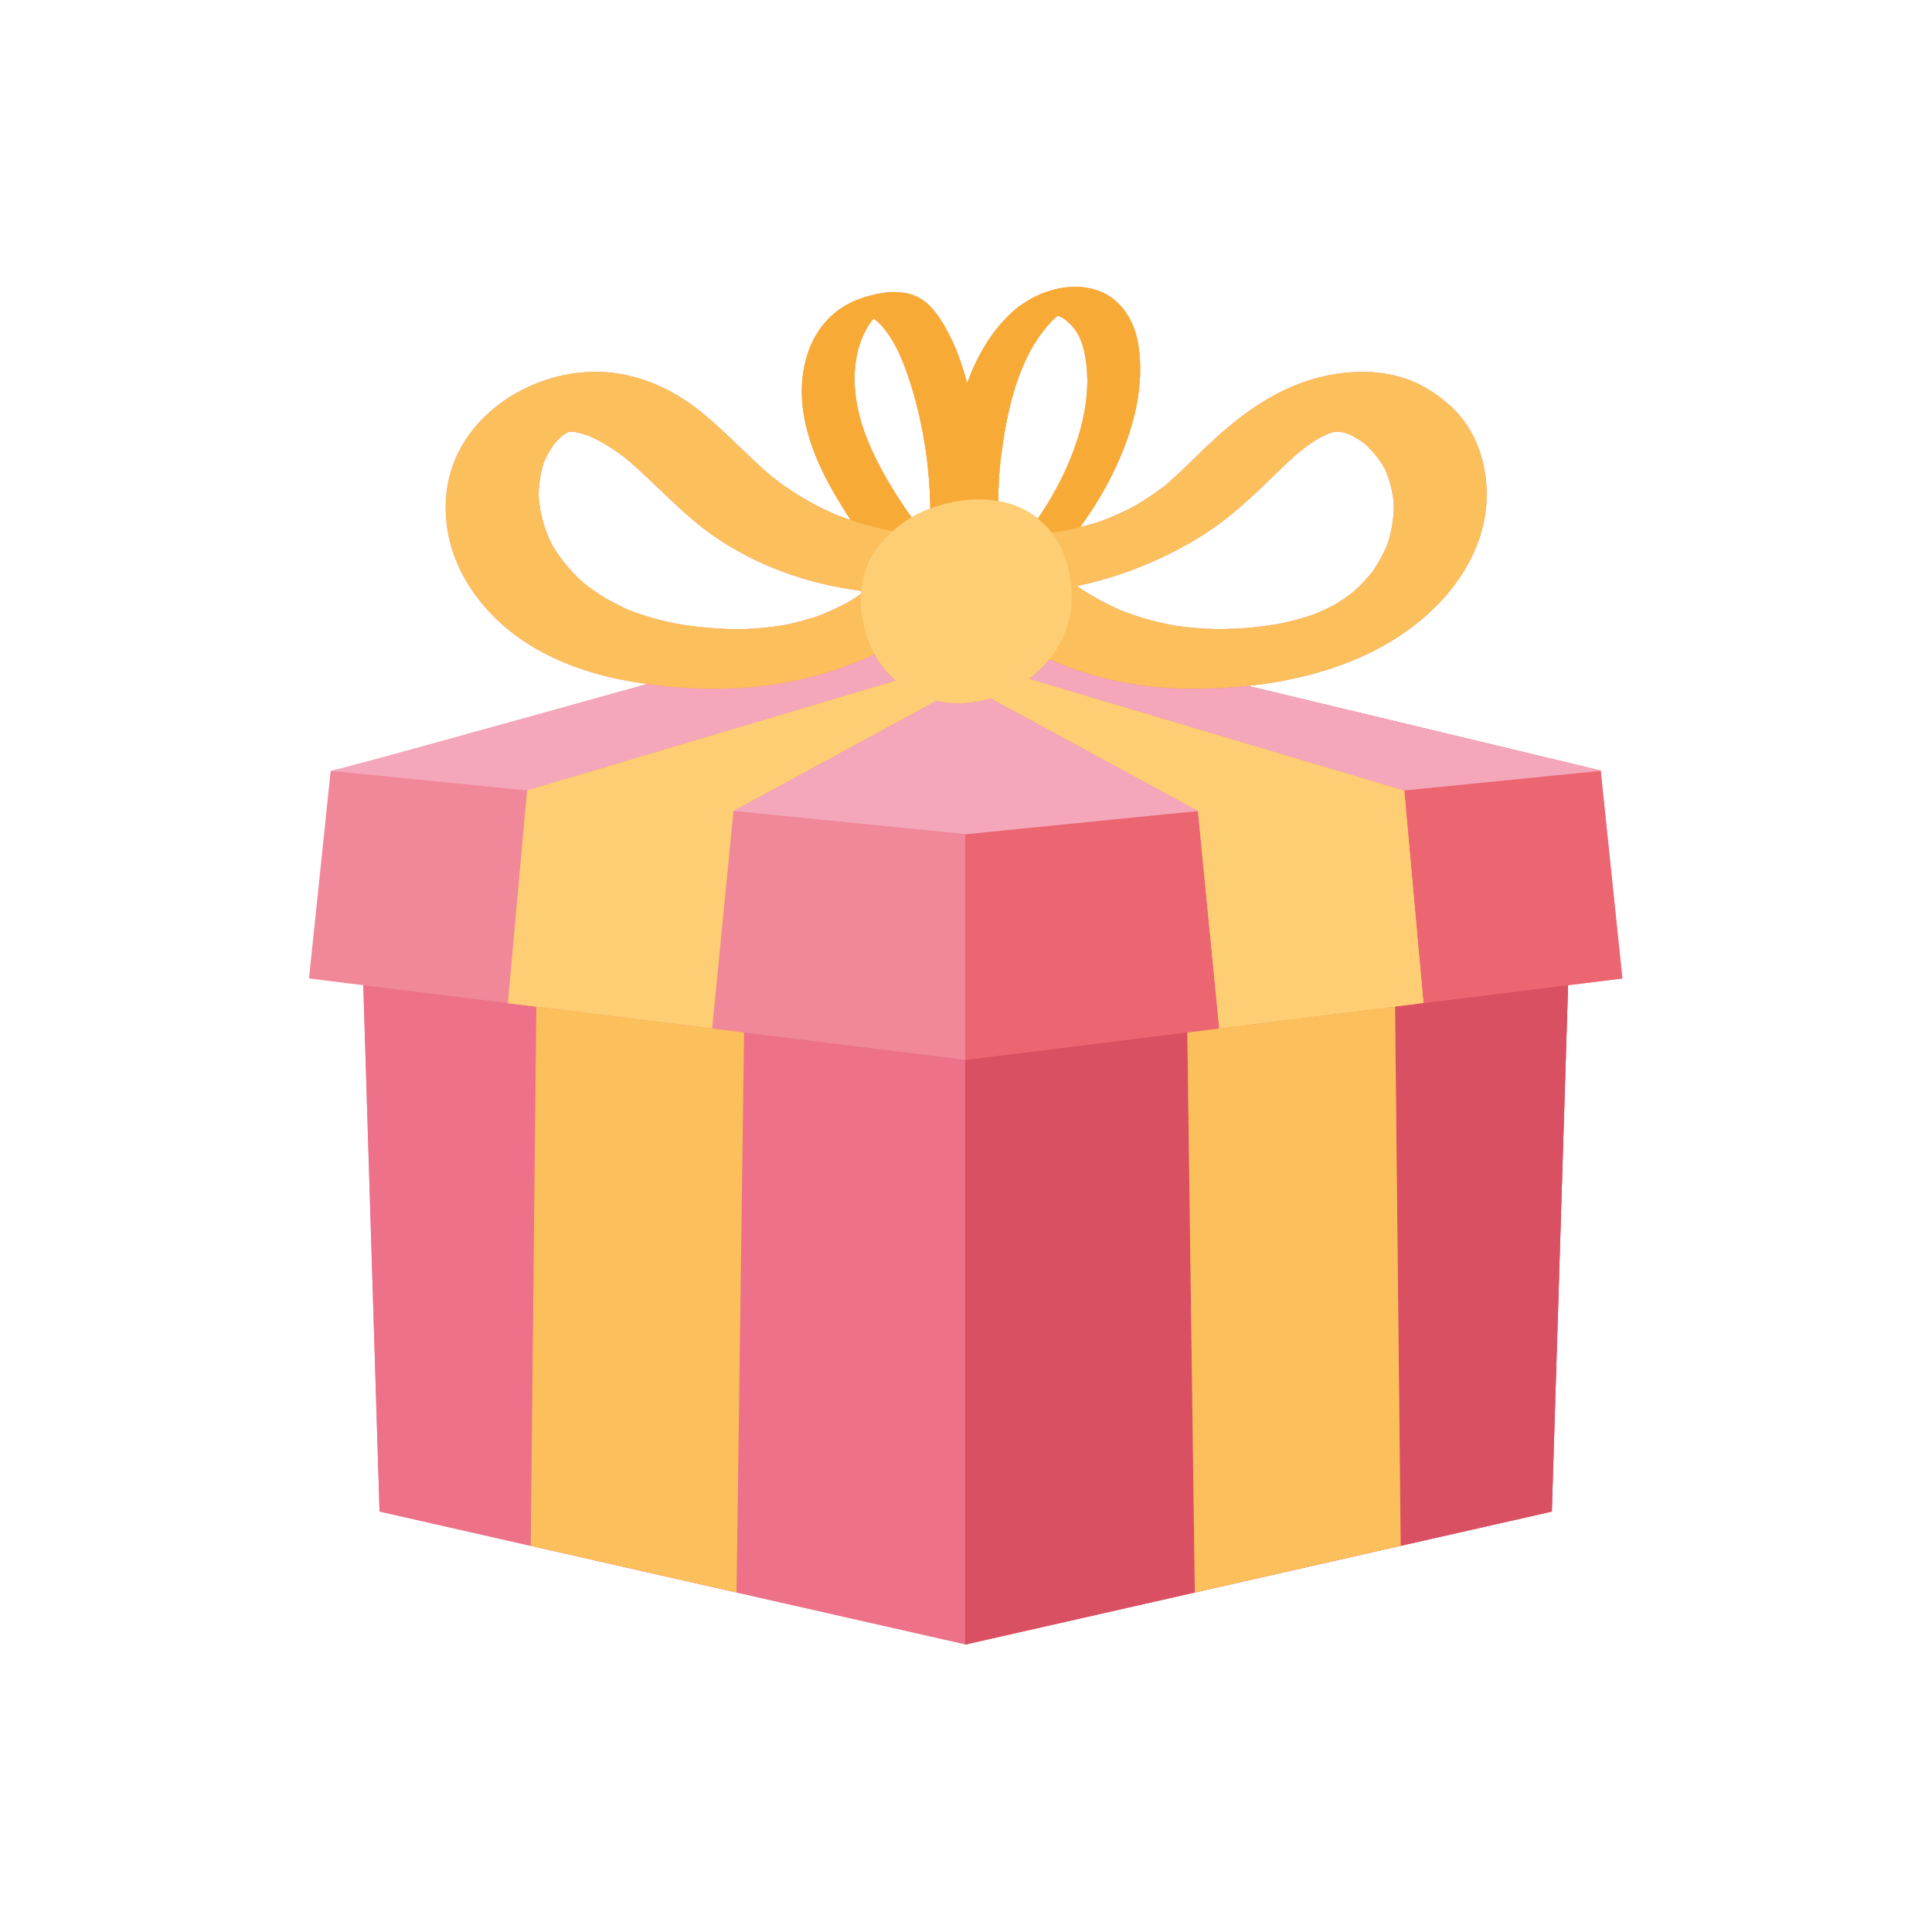 <?xml version="1.0" encoding="utf-8"?>
<!-- Generator: Adobe Illustrator 27.5.0, SVG Export Plug-In . SVG Version: 6.00 Build 0)  -->
<svg version="1.1" id="Capa_1" xmlns="http://www.w3.org/2000/svg" xmlns:xlink="http://www.w3.org/1999/xlink" x="0px" y="0px"
	 viewBox="0 0 2122 2122" style="enable-background:new 0 0 2122 2122;" xml:space="preserve">
<g>
	<path style="fill:#F08899;" d="M1758.167,846.961l1.094-0.281l-388.637-93.276c76.646-8.203,153.148-33.529,207.804-88.656
		c29.386-29.639,51.448-69.423,54.162-111.654c2.566-39.927-10.06-81.197-40.654-108.285
		c-16.488-14.597-34.807-25.716-56.304-31.402c-28.498-7.539-58.654-6.001-87.043,1.216c-49.816,12.666-90.246,43.884-126.566,78.89
		c-7.599,7.324-15.1,14.751-22.752,22.019c-3.549,3.373-7.13,6.713-10.767,9.991c-1.68,1.512-3.369,3.011-5.073,4.494
		c-1.135,0.989-2.289,1.957-3.426,2.944c-4.329,3.758,2.19-1.599,3.638-2.954c-2.664,3.082-7.225,5.645-10.482,8.044
		c-4.199,3.095-8.48,6.081-12.837,8.952c-3.774,2.487-7.604,4.888-11.485,7.206c-1.045,0.624-2.101,1.23-3.155,1.84l-0.122,0.065
		c-8.313,4.378-16.821,8.385-25.486,12.016c-3.676,1.541-7.396,2.959-11.12,4.372c-1.721,0.568-3.439,1.143-5.171,1.684
		c-5.767,1.799-11.598,3.385-17.454,4.874c10.381-14.485,20.107-29.424,28.64-45.146c25.406-46.811,43.79-102.037,35.155-155.939
		c-3.96-24.72-17.745-48.312-41.876-57.887c-32.751-12.996-73.003,0.625-97.738,23.88c-22.722,21.364-37.757,48.136-48.235,76.886
		c-1.191-4.292-2.359-8.59-3.679-12.841c-7.132-22.958-16.626-45.738-31.24-65.011c-7.113-9.381-16.262-16.875-27.833-19.974
		c-18.443-4.938-39.076-0.723-56.564,5.744c-26.572,9.826-45.471,30.397-54.864,56.869c-16.694,47.057-2.899,97.552,19.358,140.152
		c8.101,15.505,17.125,30.669,26.878,45.385c-5.725-1.917-11.402-3.972-17.024-6.185c-25.016-10.922-48.537-24.852-69.921-41.841
		c-26.846-22.873-50.537-49.138-78.062-71.298c-29.508-23.757-65.292-40.205-103.392-43.062
		c-80.1-6.006-167.066,49.443-175.616,133.471c-7.22,70.966,36.084,133.204,95.131,168.352
		c30.597,18.213,65.455,29.96,100.345,36.553c8.325,1.573,16.656,2.897,24.992,4.082c-167.685,46.872-343.907,95.796-347.602,95.427
		l-23.779,228.032l59.622,7.398l17.845,578.1l643.226,145.807v0.255l0.562-0.127l0.561-0.127l643.227-145.807l17.845-578.1
		l59.622-7.398L1758.167,846.961z M897.384,677.016c-0.937,0.357-1.869,0.728-2.808,1.081
		C891.343,679.312,886.454,680.684,897.384,677.016z M898.126,676.768c1.117-0.374,2.328-0.777,3.76-1.251
		c-0.983,0.325-1.96,0.672-2.941,1.002L898.126,676.768z M1312.896,592.841c28.241-16.734,53.125-38.358,76.636-61.125
		c10.824-10.481,21.5-21.129,32.754-31.153c2.81-2.502,5.726-4.884,8.54-7.38c-11.493,10.202-1.592,1.416,1.413-0.843
		c5.406-4.066,11.017-7.855,16.802-11.36c0.973-0.511,1.944-1.027,2.932-1.503c2.676-1.291,5.402-2.449,8.139-3.592
		c0.837-0.251,1.666-0.523,2.51-0.753c0.898-0.245,1.804-0.445,2.707-0.661c0.697-0.085,1.393-0.177,2.093-0.244
		c0.341-0.032,0.9-0.068,1.537-0.105l0.223,0.01c1.419,0.081,2.825,0.24,4.233,0.383c0.964,0.224,1.929,0.437,2.887,0.701
		c1.742,0.481,3.463,1.022,5.17,1.608c6.085,2.898,11.832,6.362,17.255,10.363c8.819,7.945,16.245,17.136,22.161,27.425
		c5.718,12.518,8.962,25.848,10.051,39.558c-0.007,14.815-2.406,29.378-6.959,43.456c-4.458,10.905-10.148,21.146-16.922,30.771
		c-5.748,7.057-11.887,13.773-18.638,19.895c-0.363,0.328-1.199,1.052-2.09,1.819c-1.057,0.839-2.114,1.678-2.559,2.013
		c-4.455,3.356-9.045,6.53-13.758,9.513c-1.579,0.999-3.187,1.951-4.789,2.91c1.169-0.613,2.546-1.329,4.207-2.185
		c-1.162,0.599-2.303,1.246-3.461,1.853l-1.101,0.549c-0.53,0.316-1.05,0.645-1.58,0.96c-2.553,1.517-6.379,3.222,0.576-0.46
		c-4.952,2.531-9.982,4.913-15.096,7.096c-2.672,1.14-5.365,2.23-8.074,3.279c-5.239,1.694-10.486,3.332-15.805,4.771
		c-5.779,1.564-11.605,2.958-17.459,4.212c-1.339,0.286-2.683,0.55-4.029,0.81c-1.074,0.179-2.147,0.358-3.223,0.527
		c-12.672,1.988-25.435,3.424-38.232,4.316c-5.864,0.409-12.095,0.055-17.938,0.792c-3.183-0.012-6.365-0.047-9.546-0.137
		c-13.444-0.379-26.871-1.437-40.197-3.258c-3.132-0.427-6.247-1.017-9.381-1.41c14.898,1.867,1.245,0.123-2.495-0.651
		c-6.675-1.382-13.309-2.969-19.883-4.771c-10.719-2.938-21.242-6.493-31.585-10.542c-16.861-7.37-32.984-16.216-48.105-26.615
		C1228.566,634.053,1272.637,616.697,1312.896,592.841z M1155.393,352.36 M1099.41,501.838
		c5.568-44.706,16.015-94.292,41.216-131.117c3.031-4.43,6.292-8.705,9.777-12.789c1.699-1.993,3.457-3.942,5.273-5.83l0.675-0.62
		c1.263-1.157,2.527-2.309,3.838-3.414c0.546-0.46,1.105-0.909,1.676-1.346c0.842,0.332,1.688,0.648,2.513,1.033
		c1.116,0.521,2.218,1.07,3.281,1.692l0.302,0.172l0.643,0.488c4.288,3.142,8.155,6.785,11.426,10.984
		c6.692,8.589,10.005,19.74,11.917,30.324c8.487,46.95-7.213,97.254-28.392,138.756c-6.985,13.688-14.968,26.804-23.603,39.514
		c-11.937-9.51-26.469-16.144-43.395-19.162C1096.405,534.275,1097.399,517.989,1099.41,501.838z M938.852,407.42
		c1.158-19.431,7.381-41.612,20.095-56.752l0.576-0.605c0.461,0.314,0.938,0.624,1.361,0.932c4.188,3.047,7.788,6.851,10.989,10.903
		c13.237,16.756,21.431,38.329,27.896,58.457c7.172,22.325,12.426,45.318,16.114,68.467c3.676,23.087,5.587,46.405,5.916,69.74
		c-7.118,2.747-13.975,6.042-20.479,9.817c-8.098-11.252-15.754-22.834-22.891-34.743
		C955.593,495.533,936.141,452.878,938.852,407.42z M691.358,670.332c-17.763-7.746-34.48-17.437-49.696-29.462
		c-14.273-12.627-26.55-27.207-36.02-43.777c-7.91-16.364-12.719-33.898-14.049-52.028c0.049-12.513,1.815-24.817,5.551-36.747
		c2.981-7.03,6.645-13.68,10.986-19.95c2.117-2.488,4.296-4.92,6.636-7.212c0.849-0.831,1.739-1.613,2.624-2.403l0.781-0.581
		c1.395-1,2.84-1.914,4.276-2.845c0.738-0.34,1.479-0.677,2.222-1.002l0.359-0.094l0.778-0.061c1.671,0.06,3.345,0.112,5.008,0.272
		l1.212,0.141c1.945,0.445,3.913,0.83,5.828,1.352c3.371,0.918,6.676,2.031,9.954,3.221c14.797,6.699,28.384,15.484,41.096,25.575
		c32.534,27.747,60.568,60.231,96.008,84.663c35.003,24.129,75.626,41.427,116.885,51.427c14.426,3.496,29.113,6.181,43.885,8.16
		c-0.097,1.143-0.18,2.291-0.236,3.448c-2.761,1.879-5.491,3.806-8.32,5.582c-2.044,1.282-4.104,2.535-6.18,3.763l-0.22,0.129
		c-9.263,4.854-18.703,9.325-28.415,13.216c-1.541,0.617-3.095,1.197-4.646,1.788c-5.15,1.702-10.335,3.303-15.566,4.737
		c-5.43,1.489-10.901,2.826-16.402,4.028c-0.669,0.146-2.352,0.482-4.002,0.81c-1.813,0.307-3.648,0.617-4.417,0.733
		c-12.515,1.884-25.131,3.08-37.773,3.667c-2.286,0.106-4.621,0.102-6.934,0.195l-0.354,0c-6.736-0.031-13.469-0.229-20.196-0.584
		c-12.567-0.663-25.11-1.88-37.576-3.605c-1.563-0.216-3.121-0.46-4.681-0.696c-1.74-0.562-4.377-0.716-5.981-1.028
		c-6.247-1.217-12.463-2.593-18.636-4.146C713.672,678.131,702.403,674.552,691.358,670.332z"/>
	<path style="fill:#F4A7BA;" d="M579.024,868.211L984.01,747.606c-9.354-8.109-17.224-17.921-23.374-29.028
		c-46.197,21.697-96.905,34.116-147.797,37.096c-34.323,2.01-68.254,0.382-102.055-4.421
		c-167.685,46.872-343.907,95.796-347.603,95.427L579.024,868.211L579.024,868.211z"/>
	<polygon style="fill:#EC7189;" points="817.27,1134.008 713.97,1121.19 589.052,1105.689 557.904,1101.824 399.027,1082.11 
		416.872,1660.21 1060.098,1806.018 1060.098,1164.279 1060.098,1164.139 	"/>
	<path style="fill:#EC6672;" d="M1758.167,846.961l1.094-0.281l-388.637-93.276c-21.84,2.338-43.692,3.292-65.053,3.141
		c-52.678-0.372-105.374-10.939-153.066-32.398c-6.406,7.952-13.835,15.154-22.061,21.415l411.851,122.649l0,0l21.121,233.613v0
		l-31.149,3.865l-193.058,23.956l-23.422-238.839l-227.713-123.665c-11.501,3.435-23.508,5.292-35.638,5.292
		c-8.425,0-16.478-0.915-24.128-2.611L805.532,890.807l255.128,25.451l-0.562,0.056v158.398v89.428v0.14v641.738v0.255l0.562-0.127
		l0.561-0.127l643.227-145.807l17.845-578.1l59.622-7.398L1758.167,846.961z"/>
	<path style="fill:#FBBF5B;" d="M1591.935,444.809c-16.488-14.597-34.807-25.716-56.304-31.402
		c-28.498-7.539-58.654-6.001-87.043,1.216c-49.816,12.666-90.246,43.884-126.566,78.89c-7.599,7.324-15.1,14.751-22.752,22.019
		c-3.549,3.373-7.13,6.713-10.767,9.991c-1.68,1.512-3.369,3.011-5.073,4.494c-1.135,0.989-2.289,1.957-3.426,2.944
		c-4.329,3.758,2.19-1.599,3.638-2.954c-2.664,3.082-7.225,5.645-10.482,8.044c-4.199,3.095-8.48,6.081-12.837,8.952
		c-3.774,2.487-7.604,4.888-11.485,7.206c-1.045,0.624-2.101,1.23-3.155,1.84l-0.122,0.065c-8.313,4.378-16.821,8.385-25.486,12.016
		c-3.676,1.541-7.396,2.959-11.12,4.372c-1.721,0.568-3.439,1.143-5.171,1.684c-5.767,1.799-11.598,3.385-17.454,4.874
		c10.381-14.485,20.107-29.424,28.64-45.146c25.406-46.811,43.79-102.037,35.155-155.939c-3.96-24.72-17.745-48.312-41.876-57.887
		c-32.751-12.996-73.003,0.625-97.738,23.88c-22.722,21.364-37.757,48.136-48.235,76.886c-1.191-4.292-2.359-8.59-3.679-12.841
		c-7.132-22.958-16.626-45.738-31.24-65.011c-7.113-9.381-16.262-16.875-27.833-19.974c-18.443-4.938-39.076-0.723-56.564,5.744
		c-26.572,9.826-45.471,30.397-54.864,56.869c-16.694,47.057-2.899,97.552,19.358,140.152c8.101,15.505,17.125,30.669,26.878,45.385
		c-5.725-1.917-11.402-3.972-17.024-6.185c-25.016-10.922-48.537-24.852-69.921-41.841c-26.846-22.873-50.537-49.138-78.062-71.298
		c-29.508-23.757-65.292-40.205-103.392-43.062c-80.1-6.006-167.066,49.443-175.616,133.471
		c-7.221,70.966,36.084,133.204,95.131,168.352c30.597,18.213,65.455,29.96,100.345,36.553c8.325,1.573,16.656,2.897,24.992,4.082
		c33.8,4.804,67.732,6.431,102.055,4.421c50.892-2.98,101.6-15.399,147.797-37.096c6.149,11.108,14.019,20.919,23.374,29.028
		L579.024,868.211l0,0l-21.121,233.613l31.149,3.865l124.917,15.5l68.141,8.455l23.422-238.839l222.777-120.984
		c7.65,1.696,15.703,2.611,24.128,2.611c12.13,0,24.137-1.857,35.638-5.292l227.713,123.665l23.422,238.839l193.058-23.956
		l31.149-3.865v0l-21.121-233.613l0,0l-411.851-122.649c8.226-6.262,15.655-13.463,22.061-21.415
		c47.692,21.459,100.387,32.026,153.066,32.398c21.361,0.151,43.213-0.803,65.053-3.141c76.646-8.203,153.148-33.529,207.804-88.656
		c29.386-29.639,51.448-69.423,54.162-111.654C1635.156,513.167,1622.53,471.897,1591.935,444.809z M1155.393,352.36
		 M894.576,678.097c-3.233,1.215-8.122,2.587,2.808-1.081C896.447,677.373,895.515,677.744,894.576,678.097z M898.945,676.519
		l-0.819,0.249c1.117-0.374,2.328-0.777,3.76-1.251C900.904,675.842,899.927,676.189,898.945,676.519z M930.947,661.775l-0.22,0.129
		c-9.263,4.854-18.703,9.325-28.415,13.216c-1.541,0.617-3.095,1.197-4.646,1.788c-5.15,1.702-10.335,3.303-15.566,4.737
		c-5.43,1.489-10.901,2.826-16.402,4.028c-0.669,0.146-2.352,0.482-4.002,0.81c-1.813,0.307-3.648,0.617-4.417,0.733
		c-12.515,1.884-25.131,3.08-37.773,3.667c-2.286,0.106-4.621,0.102-6.934,0.195l-0.354,0c-6.736-0.031-13.469-0.229-20.196-0.584
		c-12.567-0.663-25.11-1.88-37.576-3.605c-1.563-0.216-3.121-0.46-4.681-0.696c-1.74-0.562-4.377-0.716-5.981-1.028
		c-6.247-1.217-12.463-2.593-18.636-4.146c-11.474-2.888-22.743-6.467-33.788-10.688c-17.763-7.746-34.48-17.437-49.696-29.462
		c-14.273-12.627-26.55-27.207-36.02-43.777c-7.91-16.364-12.719-33.898-14.049-52.028c0.049-12.513,1.815-24.817,5.551-36.747
		c2.981-7.03,6.645-13.68,10.986-19.95c2.117-2.488,4.296-4.92,6.636-7.212c0.849-0.831,1.739-1.613,2.624-2.403l0.781-0.581
		c1.395-1,2.84-1.914,4.276-2.845c0.738-0.34,1.479-0.677,2.222-1.002l0.359-0.094l0.778-0.061c1.671,0.06,3.345,0.112,5.008,0.272
		l1.212,0.141c1.945,0.445,3.913,0.83,5.828,1.352c3.371,0.918,6.676,2.031,9.954,3.221c14.797,6.699,28.384,15.484,41.096,25.575
		c32.534,27.747,60.568,60.231,96.008,84.663c35.003,24.129,75.626,41.427,116.885,51.427c14.426,3.496,29.113,6.181,43.885,8.16
		c-0.097,1.143-0.18,2.291-0.236,3.448c-2.761,1.879-5.491,3.806-8.32,5.582C935.084,659.294,933.023,660.547,930.947,661.775z
		 M1001.319,568.379c-8.098-11.252-15.754-22.834-22.891-34.743c-22.835-38.104-42.287-80.758-39.576-126.217
		c1.158-19.431,7.381-41.612,20.095-56.752l0.576-0.605c0.461,0.314,0.938,0.624,1.361,0.932c4.188,3.047,7.788,6.851,10.989,10.903
		c13.237,16.756,21.431,38.329,27.896,58.457c7.172,22.325,12.426,45.318,16.114,68.467c3.676,23.087,5.587,46.405,5.916,69.74
		C1014.68,561.308,1007.823,564.604,1001.319,568.379z M1096.557,550.523c-0.153-16.247,0.842-32.534,2.852-48.685
		c5.568-44.706,16.015-94.292,41.216-131.117c3.031-4.43,6.292-8.705,9.777-12.789c1.699-1.993,3.457-3.942,5.273-5.83l0.675-0.62
		c1.263-1.157,2.527-2.309,3.838-3.414c0.546-0.46,1.105-0.909,1.676-1.346c0.842,0.332,1.688,0.648,2.513,1.033
		c1.116,0.521,2.218,1.07,3.281,1.692l0.302,0.172l0.643,0.488c4.288,3.142,8.155,6.785,11.426,10.984
		c6.692,8.589,10.005,19.74,11.917,30.324c8.487,46.95-7.213,97.254-28.392,138.756c-6.985,13.688-14.968,26.804-23.603,39.514
		C1128.015,560.174,1113.483,553.54,1096.557,550.523z M1523.977,597.626c-4.458,10.905-10.148,21.146-16.922,30.771
		c-5.748,7.057-11.887,13.773-18.638,19.895c-0.363,0.328-1.199,1.052-2.09,1.819c-1.057,0.839-2.114,1.678-2.559,2.013
		c-4.455,3.356-9.045,6.53-13.758,9.513c-1.579,0.999-3.187,1.951-4.789,2.91c1.169-0.613,2.546-1.329,4.207-2.185
		c-1.162,0.599-2.303,1.246-3.461,1.853l-1.101,0.549c-0.53,0.316-1.05,0.645-1.58,0.96c-2.553,1.517-6.379,3.222,0.576-0.46
		c-4.952,2.531-9.982,4.913-15.096,7.096c-2.672,1.14-5.365,2.23-8.074,3.279c-5.239,1.694-10.486,3.332-15.805,4.771
		c-5.779,1.564-11.605,2.958-17.459,4.212c-1.339,0.286-2.683,0.55-4.029,0.81c-1.074,0.179-2.147,0.358-3.223,0.527
		c-12.672,1.988-25.435,3.424-38.232,4.316c-5.864,0.409-12.095,0.055-17.938,0.792c-3.183-0.012-6.365-0.047-9.546-0.137
		c-13.444-0.379-26.871-1.437-40.197-3.258c-3.132-0.427-6.247-1.017-9.381-1.41c14.898,1.867,1.245,0.123-2.495-0.651
		c-6.675-1.382-13.309-2.969-19.883-4.771c-10.719-2.938-21.242-6.493-31.585-10.542c-16.861-7.37-32.984-16.216-48.105-26.615
		c45.751-9.63,89.823-26.987,130.081-50.842c28.241-16.734,53.125-38.358,76.636-61.125c10.824-10.481,21.5-21.129,32.754-31.153
		c2.81-2.502,5.726-4.884,8.54-7.38c-11.493,10.202-1.592,1.416,1.413-0.843c5.406-4.066,11.017-7.855,16.802-11.36
		c0.973-0.511,1.944-1.027,2.932-1.503c2.676-1.291,5.402-2.449,8.139-3.592c0.837-0.251,1.666-0.523,2.51-0.753
		c0.898-0.245,1.804-0.445,2.707-0.661c0.697-0.085,1.393-0.177,2.093-0.244c0.341-0.032,0.9-0.068,1.537-0.105l0.223,0.01
		c1.419,0.081,2.825,0.24,4.233,0.383c0.964,0.224,1.929,0.437,2.887,0.701c1.742,0.481,3.463,1.022,5.17,1.608
		c6.085,2.898,11.832,6.362,17.255,10.363c8.819,7.945,16.245,17.136,22.161,27.425c5.718,12.518,8.962,25.848,10.051,39.558
		C1530.928,568.985,1528.53,583.547,1523.977,597.626z"/>
	<path style="fill:#F8AA37;" d="M980.471,583.168l0.153,0.021c6.312-5.539,13.263-10.496,20.695-14.81
		c-8.098-11.252-15.754-22.834-22.891-34.743c-22.835-38.104-42.287-80.758-39.576-126.217c1.158-19.431,7.381-41.612,20.095-56.752
		l0.576-0.605c0.461,0.314,0.938,0.624,1.361,0.932c4.188,3.047,7.788,6.851,10.989,10.903
		c13.237,16.756,21.431,38.329,27.896,58.457c7.172,22.325,12.426,45.318,16.114,68.467c3.676,23.087,5.587,46.405,5.916,69.74
		c16.721-6.452,34.82-9.95,52.819-9.95c7.697,0,15.004,0.674,21.94,1.911c-0.153-16.247,0.842-32.534,2.852-48.685
		c5.568-44.706,16.015-94.292,41.216-131.117c3.031-4.43,6.292-8.705,9.777-12.789c1.699-1.993,3.457-3.942,5.273-5.83l0.675-0.62
		c1.263-1.157,2.527-2.309,3.838-3.414c0.546-0.46,1.105-0.909,1.676-1.346c0.842,0.332,1.688,0.648,2.513,1.033
		c1.116,0.521,2.218,1.07,3.281,1.692l0.302,0.172l0.643,0.488c4.288,3.142,8.155,6.785,11.426,10.984
		c6.692,8.589,10.005,19.74,11.917,30.324c8.487,46.95-7.213,97.254-28.392,138.756c-6.985,13.688-14.968,26.804-23.603,39.514
		c5.58,4.446,10.606,9.494,14.991,15.16c1.453-0.169,2.911-0.284,4.362-0.472c4.115-0.532,8.198-1.231,12.293-1.866
		c1.632-0.34,3.266-0.675,4.892-1.038c3.296-0.735,6.567-1.576,9.84-2.408c10.381-14.485,20.107-29.424,28.64-45.146
		c25.406-46.811,43.79-102.037,35.155-155.939c-3.96-24.72-17.745-48.312-41.876-57.887c-32.751-12.996-73.003,0.625-97.738,23.88
		c-22.722,21.364-37.757,48.136-48.235,76.886c-1.191-4.292-2.359-8.59-3.679-12.841c-7.132-22.958-16.626-45.738-31.24-65.011
		c-7.113-9.381-16.262-16.875-27.833-19.974c-18.443-4.938-39.076-0.723-56.564,5.744c-26.572,9.826-45.471,30.397-54.864,56.869
		c-16.694,47.057-2.899,97.552,19.358,140.152c8.101,15.505,17.125,30.669,26.878,45.385c11.094,3.715,22.348,6.934,33.781,9.484
		C972.218,581.58,976.342,582.369,980.471,583.168z M1155.393,352.36"/>
	<path style="fill:#FDCE74;" d="M1542.295,868.211L1542.295,868.211l-411.851-122.649c8.226-6.262,15.655-13.463,22.061-21.415
		c15.245-18.925,24.632-42.12,24.632-67.262c0-28.761-7.829-53.477-22.194-72.04c-4.385-5.667-9.411-10.714-14.991-15.16
		c-11.937-9.51-26.469-16.144-43.395-19.162c-6.937-1.237-14.244-1.911-21.94-1.911c-17.999,0-36.098,3.498-52.819,9.95
		c-7.118,2.747-13.975,6.042-20.479,9.817c-7.431,4.314-14.382,9.271-20.695,14.81c-19.413,17.038-32.694,39.575-34.94,65.793
		c-0.097,1.143-0.18,2.291-0.236,3.448c-0.07,1.478-0.141,2.955-0.141,4.454c0,22.726,5.457,43.861,15.33,61.693
		c6.149,11.108,14.019,20.919,23.374,29.028L579.024,868.211l0,0l-21.121,233.613l31.149,3.865l124.917,15.5l68.141,8.455
		l23.422-238.839l222.777-120.984c7.65,1.696,15.703,2.611,24.128,2.611c12.13,0,24.137-1.857,35.638-5.292l227.713,123.665
		l23.422,238.839l193.058-23.956l31.149-3.865v0L1542.295,868.211z"/>
	<path style="fill:#F4A7BA;" d="M1315.788,890.807L1315.788,890.807l-227.713-123.665c-11.501,3.435-23.508,5.292-35.638,5.292
		c-8.425,0-16.478-0.915-24.128-2.611L805.532,890.807l255.128,25.451L1315.788,890.807z"/>
	<path style="fill:#F4A7BA;" d="M1152.505,724.146c-6.406,7.952-13.835,15.154-22.061,21.415l411.851,122.649l0,0l215.842-21.532
		l0.029,0.281l1.094-0.281l-388.637-93.276c-21.84,2.338-43.692,3.292-65.053,3.141
		C1252.892,756.172,1200.197,745.606,1152.505,724.146z"/>
	<polygon style="fill:#D85061;" points="1563.417,1101.824 1563.417,1101.824 1532.268,1105.689 1538.427,1697.844 
		1312.333,1749.095 1304.052,1134.008 1060.098,1164.279 1060.098,1806.018 1060.098,1806.272 1060.66,1806.145 1061.221,1806.018 
		1704.448,1660.21 1722.293,1082.11 	"/>
	<polygon style="fill:#FBBF5B;" points="1339.21,1129.645 1304.052,1134.008 1312.333,1749.095 1538.427,1697.844 
		1532.268,1105.689 	"/>
	<polygon style="fill:#FBBF5B;" points="589.052,1105.689 582.892,1697.844 808.988,1749.095 817.27,1134.008 713.97,1121.19 	"/>
</g>
</svg>
